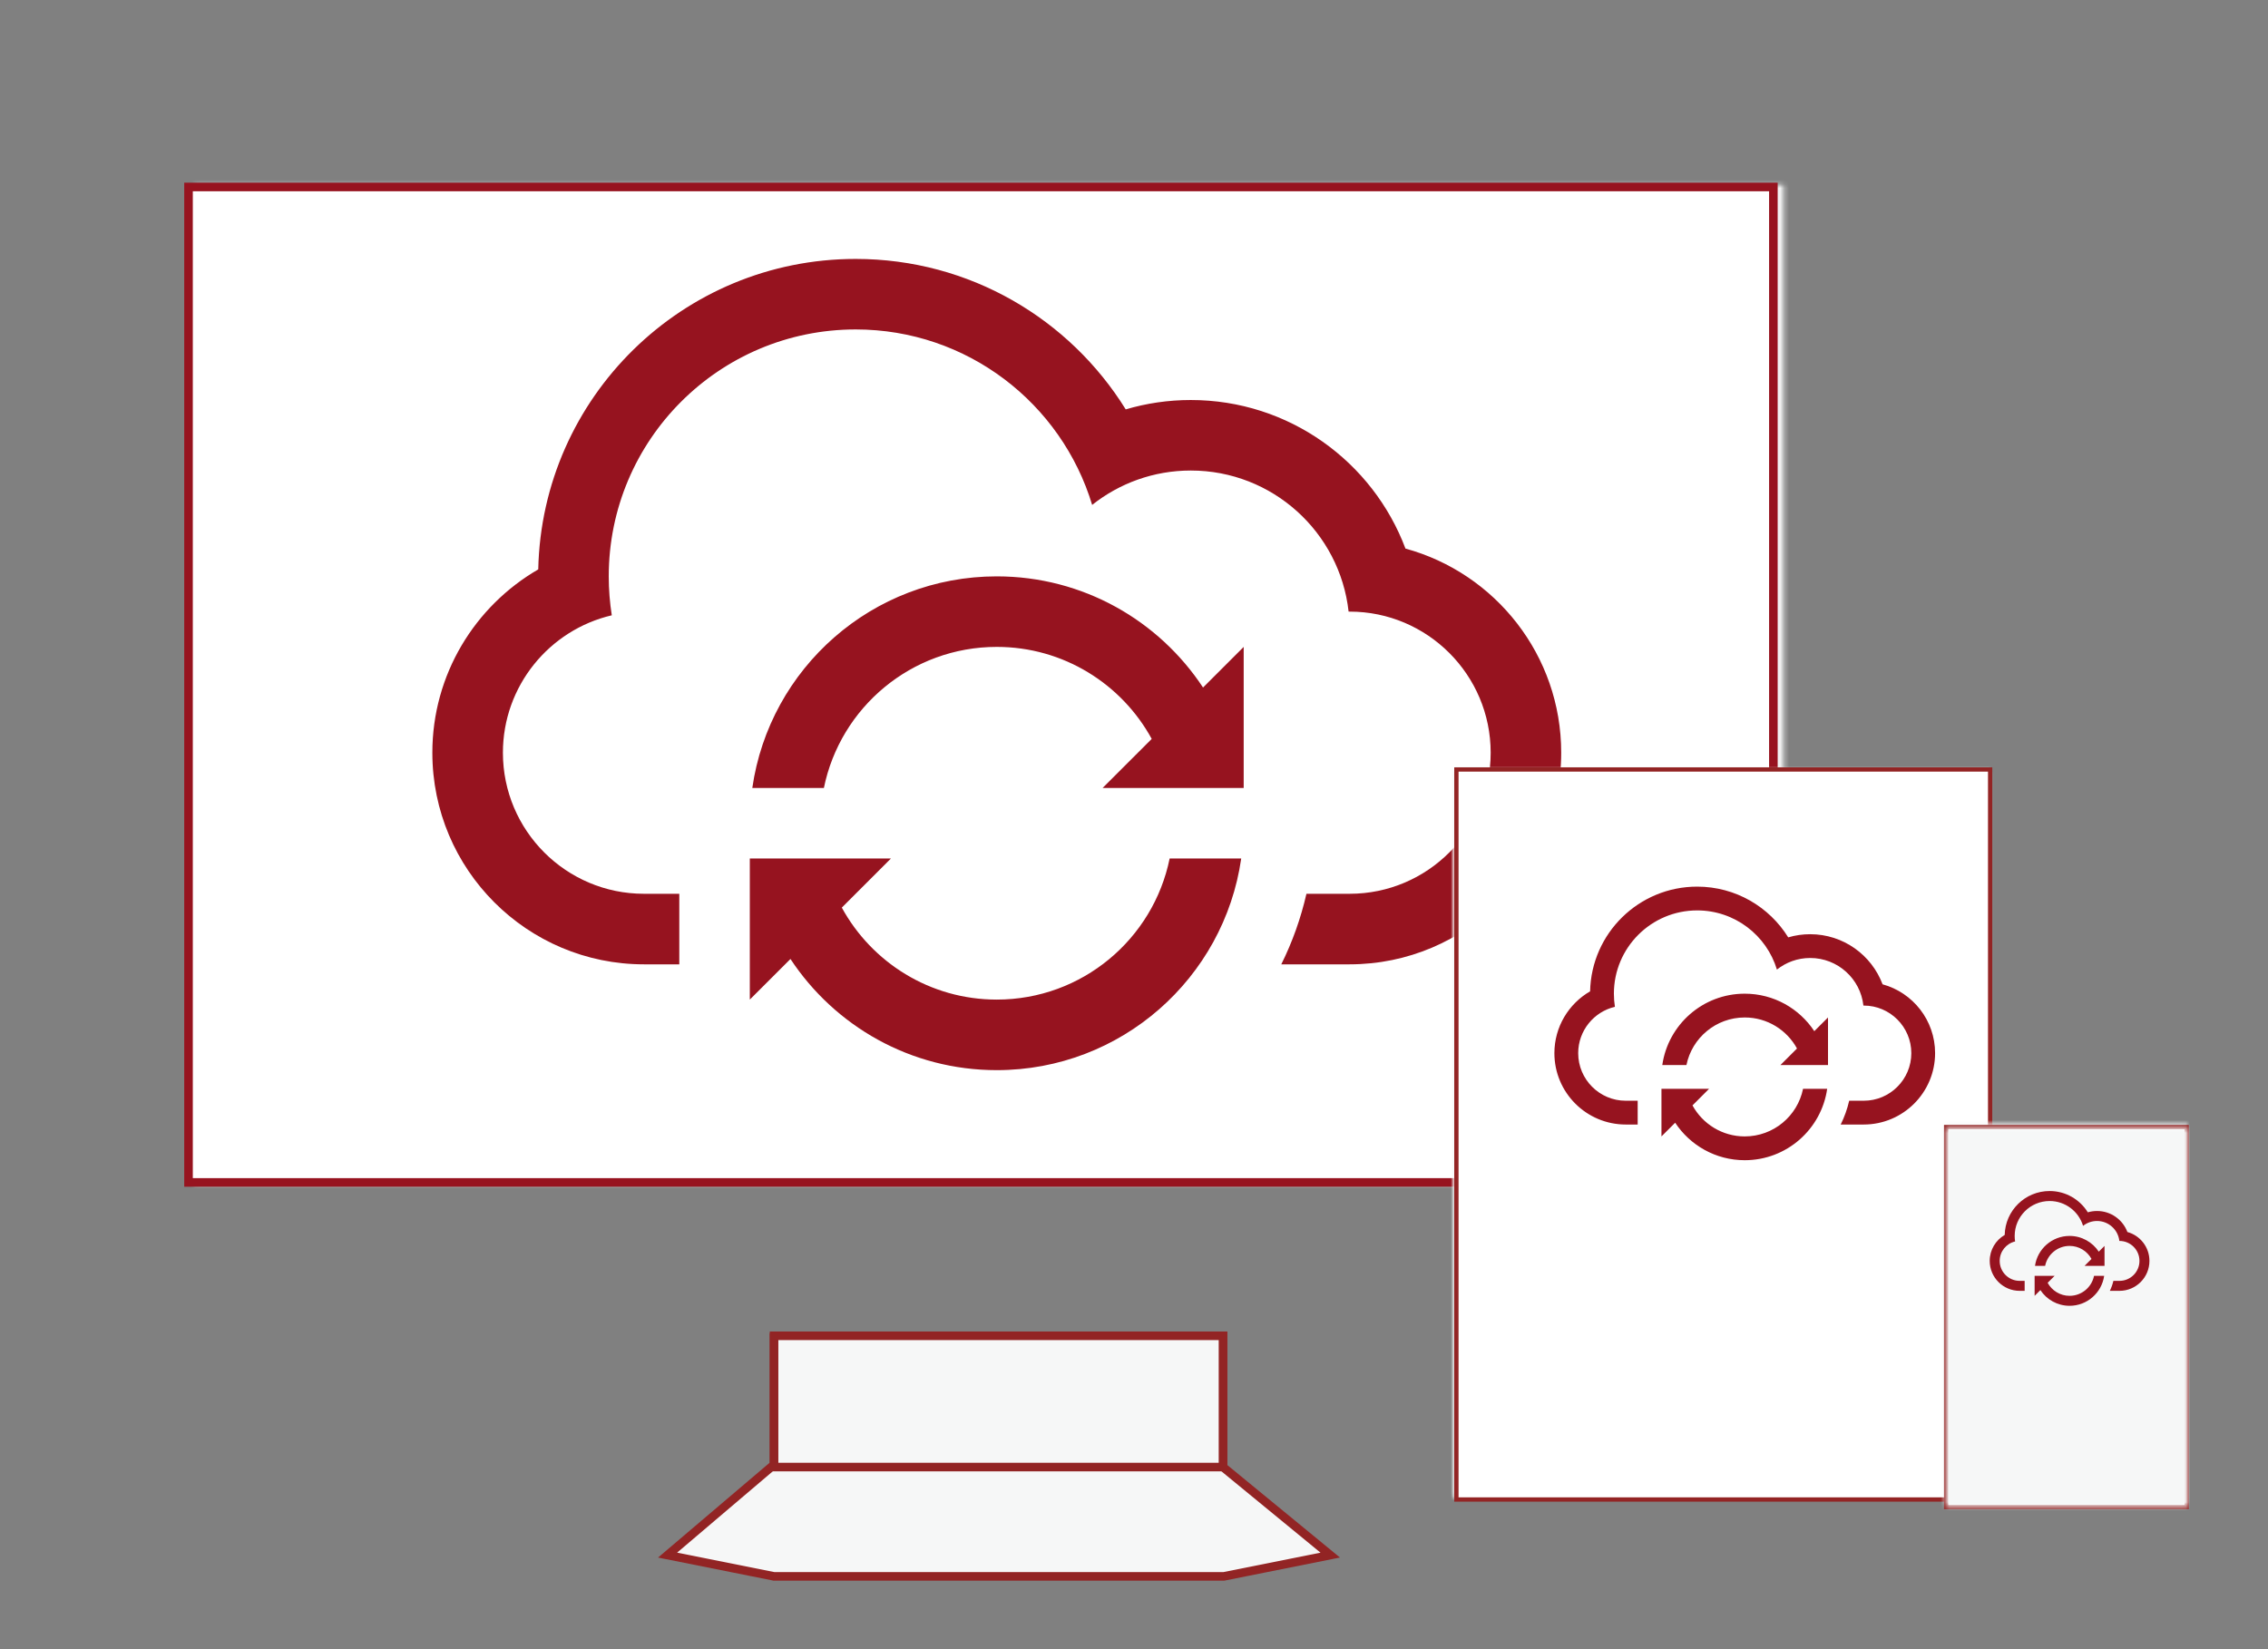 <?xml version="1.0" encoding="utf-8"?>
<!-- Generator: Adobe Illustrator 16.0.0, SVG Export Plug-In . SVG Version: 6.00 Build 0)  -->
<!DOCTYPE svg PUBLIC "-//W3C//DTD SVG 1.1//EN" "http://www.w3.org/Graphics/SVG/1.1/DTD/svg11.dtd">
<svg version="1.1" id="Layer_1" xmlns="http://www.w3.org/2000/svg" xmlns:xlink="http://www.w3.org/1999/xlink" x="0px" y="0px"
	 width="528.053px" height="384.039px" viewBox="0 0 528.053 384.039" enable-background="new 0 0 528.053 384.039"
	 xml:space="preserve">
<rect x="0" y="0" width="528.053" height="384.039" fill="#808080" stroke="none"/>
<polyline fill="#F6F7F7" stroke="#922424" stroke-width="2" stroke-miterlimit="10" points="180.221,310.496 180.221,341.063 
	155.433,362.134 180.221,367.091 232.576,367.091 284.933,367.091 309.719,362.134 284.748,341.634 284.748,311.066 
	179.893,311.066 "/>
<defs>
	<filter id="Adobe_OpacityMaskFilter" filterUnits="userSpaceOnUse" x="15.03" y="14.316" width="431.092" height="297.18">
		
			<feColorMatrix  type="matrix" values="-1 0 0 0 1  0 -1 0 0 1  0 0 -1 0 1  0 0 0 1 0" color-interpolation-filters="sRGB" result="source"/>
		<feFlood  style="flood-color:white;flood-opacity:1" result="back"/>
		<feBlend  in="source" in2="back" mode="normal"/>
	</filter>
</defs>
<mask maskUnits="userSpaceOnUse" x="15.03" y="14.316" width="431.092" height="297.18" id="SVGID_1_">
	<g filter="url(#Adobe_OpacityMaskFilter)">
		<rect x="45.827" y="43.54" fill="#FFFFFF" stroke="#231F20" stroke-miterlimit="10" width="369" height="231.81"/>
	</g>
</mask>
<path mask="url(#SVGID_1_)" fill="#F6F7F7" stroke="#922424" stroke-width="2" stroke-miterlimit="10" d="M445.122,290.497
	c0,11.045-8.954,20-20,20H36.03c-11.046,0-20-8.955-20-20V35.316c0-11.046,8.954-20,20-20h389.092c11.046,0,20,8.954,20,20V290.497z
	"/>
<rect x="43.893" y="43.54" fill="#FFFFFF" stroke="#97131F" stroke-width="2" stroke-miterlimit="10" width="369" height="231.811"/>
<g>
	<title></title>
	<g id="Icons_new_Arranged_Names_Color">
		<g id="_x35_2_Cloud_Sync">
			<path id="Rectangle_1_copy_4" fill="#96131F" d="M232.074,232.774c19.867,0,36.438-14.107,40.25-32.855h16.663
				c-3.992,27.866-27.951,49.285-56.913,49.285c-20.078,0-37.747-10.293-48.031-25.888l-9.465,9.458v-8.216v-16.424v-8.216h0.58
				h16.667h15.609l-11.437,11.436C202.971,224.114,216.519,232.774,232.074,232.774z M272.327,183.495h-7.396h-8.215l11.435-11.43
				c-6.97-12.764-20.516-21.423-36.077-21.423c-19.868,0-36.44,14.109-40.25,32.854h-16.667
				c3.993-27.86,27.952-49.279,56.917-49.279c20.079,0,37.743,10.291,48.026,25.886l9.465-9.46v32.854h-0.578H272.327z
				 M100.663,175.282c0-18.208,9.917-34.149,24.655-42.687c0.863-40.076,33.619-72.299,73.904-72.299
				c26.556,0,49.837,14.005,62.877,35.037c4.804-1.421,9.892-2.183,15.147-2.183c22.878,0,42.388,14.382,49.984,34.596
				c20.896,5.707,36.261,24.83,36.261,47.534c0,27.167-22.062,49.284-49.279,49.284h-15.894c2.565-5.163,4.537-10.671,5.857-16.43
				h10.068c18.13,0,32.826-14.748,32.826-32.854c0-18.141-14.743-32.854-32.826-32.854h-0.252
				c-2.045-18.48-17.711-32.854-36.74-32.854c-8.682,0-16.665,2.994-22.969,8.007c-7.138-23.645-29.083-40.862-55.056-40.862
				c-31.754,0-57.494,25.74-57.494,57.494c0,3.09,0.246,6.116,0.708,9.074c-14.526,3.393-25.349,16.455-25.349,31.995
				c0,18.144,14.733,32.854,32.83,32.854h8.237v16.43h-8.212C122.732,224.566,100.663,202.501,100.663,175.282z"/>
		</g>
	</g>
</g>
<defs>
	<filter id="Adobe_OpacityMaskFilter_1_" filterUnits="userSpaceOnUse" x="321.315" y="161.906" width="161.816" height="206.56">
		<feColorMatrix  type="matrix" values="1 0 0 0 0  0 1 0 0 0  0 0 1 0 0  0 0 0 1 0"/>
	</filter>
</defs>
<mask maskUnits="userSpaceOnUse" x="321.315" y="161.906" width="161.816" height="206.56" id="SVGID_2_">
	<g filter="url(#Adobe_OpacityMaskFilter_1_)">
		<rect x="338.554" y="179.445" fill="#FFFFFF" width="124.777" height="169.219"/>
	</g>
</mask>
<path mask="url(#SVGID_2_)" fill="#F7F7F7" stroke="#000000" stroke-width="2" stroke-miterlimit="10" d="M482.132,358.919
	c0,4.72-3.826,8.547-8.547,8.547H330.862c-4.722,0-8.547-3.827-8.547-8.547V171.453c0-4.72,3.825-8.547,8.547-8.547h142.723
	c4.721,0,8.547,3.827,8.547,8.547V358.919L482.132,358.919z"/>
<defs>
	<filter id="Adobe_OpacityMaskFilter_2_" filterUnits="userSpaceOnUse" x="321.316" y="161.907" width="161.816" height="206.559">
		
			<feColorMatrix  type="matrix" values="-1 0 0 0 1  0 -1 0 0 1  0 0 -1 0 1  0 0 0 1 0" color-interpolation-filters="sRGB" result="source"/>
		<feFlood  style="flood-color:white;flood-opacity:1" result="back"/>
		<feBlend  in="source" in2="back" mode="normal"/>
	</filter>
</defs>
<mask maskUnits="userSpaceOnUse" x="321.316" y="161.907" width="161.816" height="206.559" id="SVGID_4_">
	<g filter="url(#Adobe_OpacityMaskFilter_2_)">
		<rect x="338.555" y="179.446" fill="#FFFFFF" width="124.777" height="169.217"/>
	</g>
</mask>
<path mask="url(#SVGID_4_)" fill="#F6F7F7" stroke="#922424" stroke-width="2" stroke-miterlimit="10" d="M482.133,358.918
	c0,4.721-3.826,8.547-8.547,8.547H330.863c-4.721,0-8.547-3.826-8.547-8.547V171.454c0-4.721,3.826-8.547,8.547-8.547h142.723
	c4.721,0,8.547,3.826,8.547,8.547V358.918z"/>
<rect x="180.221" y="311.066" fill="#F6F7F7" stroke="#922424" stroke-width="2" stroke-miterlimit="10" width="104.527" height="30.566"/>
<rect x="339.089" y="179.188" fill="#FFFFFF" stroke="#932424" stroke-miterlimit="10" width="124.271" height="169.997"/>
<defs>
	<filter id="Adobe_OpacityMaskFilter_3_" filterUnits="userSpaceOnUse" x="446.361" y="241.322" width="69.516" height="132.762">
		<feColorMatrix  type="matrix" values="1 0 0 0 0  0 1 0 0 0  0 0 1 0 0  0 0 0 1 0"/>
	</filter>
</defs>
<mask maskUnits="userSpaceOnUse" x="446.361" y="241.322" width="69.516" height="132.762" id="SVGID_3_">
	<g filter="url(#Adobe_OpacityMaskFilter_3_)">
		<rect x="453.064" y="261.693" fill="#FFFFFF" width="56.221" height="88.127"/>
	</g>
</mask>
<path mask="url(#SVGID_3_)" fill="#F7F7F7" stroke="#000000" stroke-width="2" stroke-miterlimit="10" d="M514.877,361.687
	c0,6.294-5.102,11.396-11.395,11.396h-44.726c-6.295,0-11.396-5.103-11.396-11.396V253.718c0-6.293,5.102-11.396,11.396-11.396
	h44.726c6.293,0,11.395,5.104,11.395,11.396V361.687z"/>
<rect x="453.118" y="262.453" fill="#FFFFFF" stroke="#932424" stroke-miterlimit="10" width="56.001" height="88.5"/>
<defs>
	<filter id="Adobe_OpacityMaskFilter_4_" filterUnits="userSpaceOnUse" x="446.375" y="242.324" width="69.516" height="132.76">
		
			<feColorMatrix  type="matrix" values="-1 0 0 0 1  0 -1 0 0 1  0 0 -1 0 1  0 0 0 1 0" color-interpolation-filters="sRGB" result="source"/>
		<feFlood  style="flood-color:white;flood-opacity:1" result="back"/>
		<feBlend  in="source" in2="back" mode="normal"/>
	</filter>
</defs>
<mask maskUnits="userSpaceOnUse" x="446.375" y="242.324" width="69.516" height="132.76" id="SVGID_5_">
	<g filter="url(#Adobe_OpacityMaskFilter_4_)">
		<rect x="453.078" y="262.695" fill="#FFFFFF" width="56.221" height="88.127"/>
	</g>
</mask>
<path mask="url(#SVGID_5_)" fill="#F6F7F7" stroke="#922424" stroke-width="2" stroke-miterlimit="10" d="M514.891,362.687
	c0,6.295-5.102,11.396-11.395,11.396h-44.725c-6.295,0-11.396-5.102-11.396-11.396V254.718c0-6.293,5.102-11.395,11.396-11.395
	h44.725c6.293,0,11.395,5.102,11.395,11.395V362.687z"/>
<g>
	<title></title>
	<g id="Icons_new_Arranged_Names_Color_1_">
		<g id="_x35_2_Cloud_Sync_1_">
			<path id="Rectangle_1_copy_4_1_" fill="#96131F" d="M406.224,264.635c6.7,0,12.289-4.758,13.574-11.08h5.619
				c-1.346,9.397-9.426,16.621-19.193,16.621c-6.771,0-12.73-3.472-16.198-8.73l-3.192,3.189v-2.771v-5.539v-2.771h0.195h5.621
				h5.264l-3.856,3.856C396.409,261.715,400.978,264.635,406.224,264.635z M419.799,248.016h-2.494h-2.771l3.856-3.854
				c-2.351-4.305-6.919-7.225-12.167-7.225c-6.7,0-12.289,4.758-13.574,11.079h-5.621c1.348-9.396,9.428-16.619,19.195-16.619
				c6.771,0,12.729,3.471,16.197,8.729l3.191-3.189v11.079h-0.195H419.799z M361.905,245.247c0-6.141,3.346-11.517,8.315-14.396
				c0.291-13.516,11.338-24.383,24.924-24.383c8.956,0,16.808,4.723,21.205,11.815c1.62-0.479,3.336-0.735,5.108-0.735
				c7.716,0,14.295,4.85,16.857,11.666c7.047,1.926,12.229,8.375,12.229,16.031c0,9.162-7.44,16.621-16.619,16.621h-5.36
				c0.865-1.741,1.53-3.599,1.976-5.541h3.396c6.114,0,11.07-4.974,11.07-11.08c0-6.117-4.972-11.08-11.07-11.08h-0.085
				c-0.689-6.232-5.973-11.08-12.391-11.08c-2.928,0-5.62,1.01-7.746,2.701c-2.407-7.975-9.809-13.781-18.567-13.781
				c-10.709,0-19.39,8.682-19.39,19.391c0,1.041,0.083,2.062,0.238,3.06c-4.898,1.144-8.549,5.55-8.549,10.79
				c0,6.119,4.969,11.08,11.072,11.08h2.777v5.541h-2.77C369.349,261.868,361.905,254.426,361.905,245.247z"/>
		</g>
	</g>
</g>
<g>
	<title></title>
	<g id="Icons_new_Arranged_Names_Color_2_">
		<g id="_x35_2_Cloud_Sync_2_">
			<path id="Rectangle_1_copy_4_2_" fill="#96131F" d="M481.854,301.756c2.812,0,5.155-1.997,5.694-4.649h2.358
				c-0.565,3.942-3.954,6.973-8.053,6.973c-2.841,0-5.341-1.456-6.797-3.662l-1.339,1.339v-1.163v-2.324v-1.162h0.083h2.357h2.209
				l-1.619,1.618C477.736,300.531,479.653,301.756,481.854,301.756z M487.55,294.783h-1.047h-1.162l1.618-1.616
				c-0.985-1.807-2.903-3.032-5.104-3.032c-2.811,0-5.156,1.996-5.695,4.648h-2.357c0.564-3.942,3.955-6.973,8.053-6.973
				c2.841,0,5.34,1.456,6.795,3.663l1.339-1.339v4.648h-0.081H487.55z M463.261,293.621c0-2.576,1.403-4.831,3.488-6.04
				c0.122-5.671,4.757-10.229,10.457-10.229c3.758,0,7.052,1.981,8.896,4.958c0.68-0.201,1.399-0.31,2.144-0.31
				c3.236,0,5.997,2.035,7.072,4.896c2.957,0.808,5.131,3.513,5.131,6.726c0,3.844-3.122,6.974-6.973,6.974h-2.249
				c0.362-0.73,0.642-1.51,0.828-2.325h1.426c2.564,0,4.644-2.087,4.644-4.648c0-2.567-2.085-4.648-4.644-4.648h-0.036
				c-0.289-2.615-2.506-4.648-5.198-4.648c-1.229,0-2.358,0.423-3.25,1.133c-1.011-3.346-4.115-5.781-7.79-5.781
				c-4.493,0-8.135,3.642-8.135,8.135c0,0.437,0.034,0.865,0.1,1.283c-2.056,0.479-3.587,2.328-3.587,4.527
				c0,2.567,2.085,4.648,4.646,4.648h1.165v2.325h-1.162C466.383,300.594,463.261,297.472,463.261,293.621z"/>
		</g>
	</g>
</g>
</svg>
